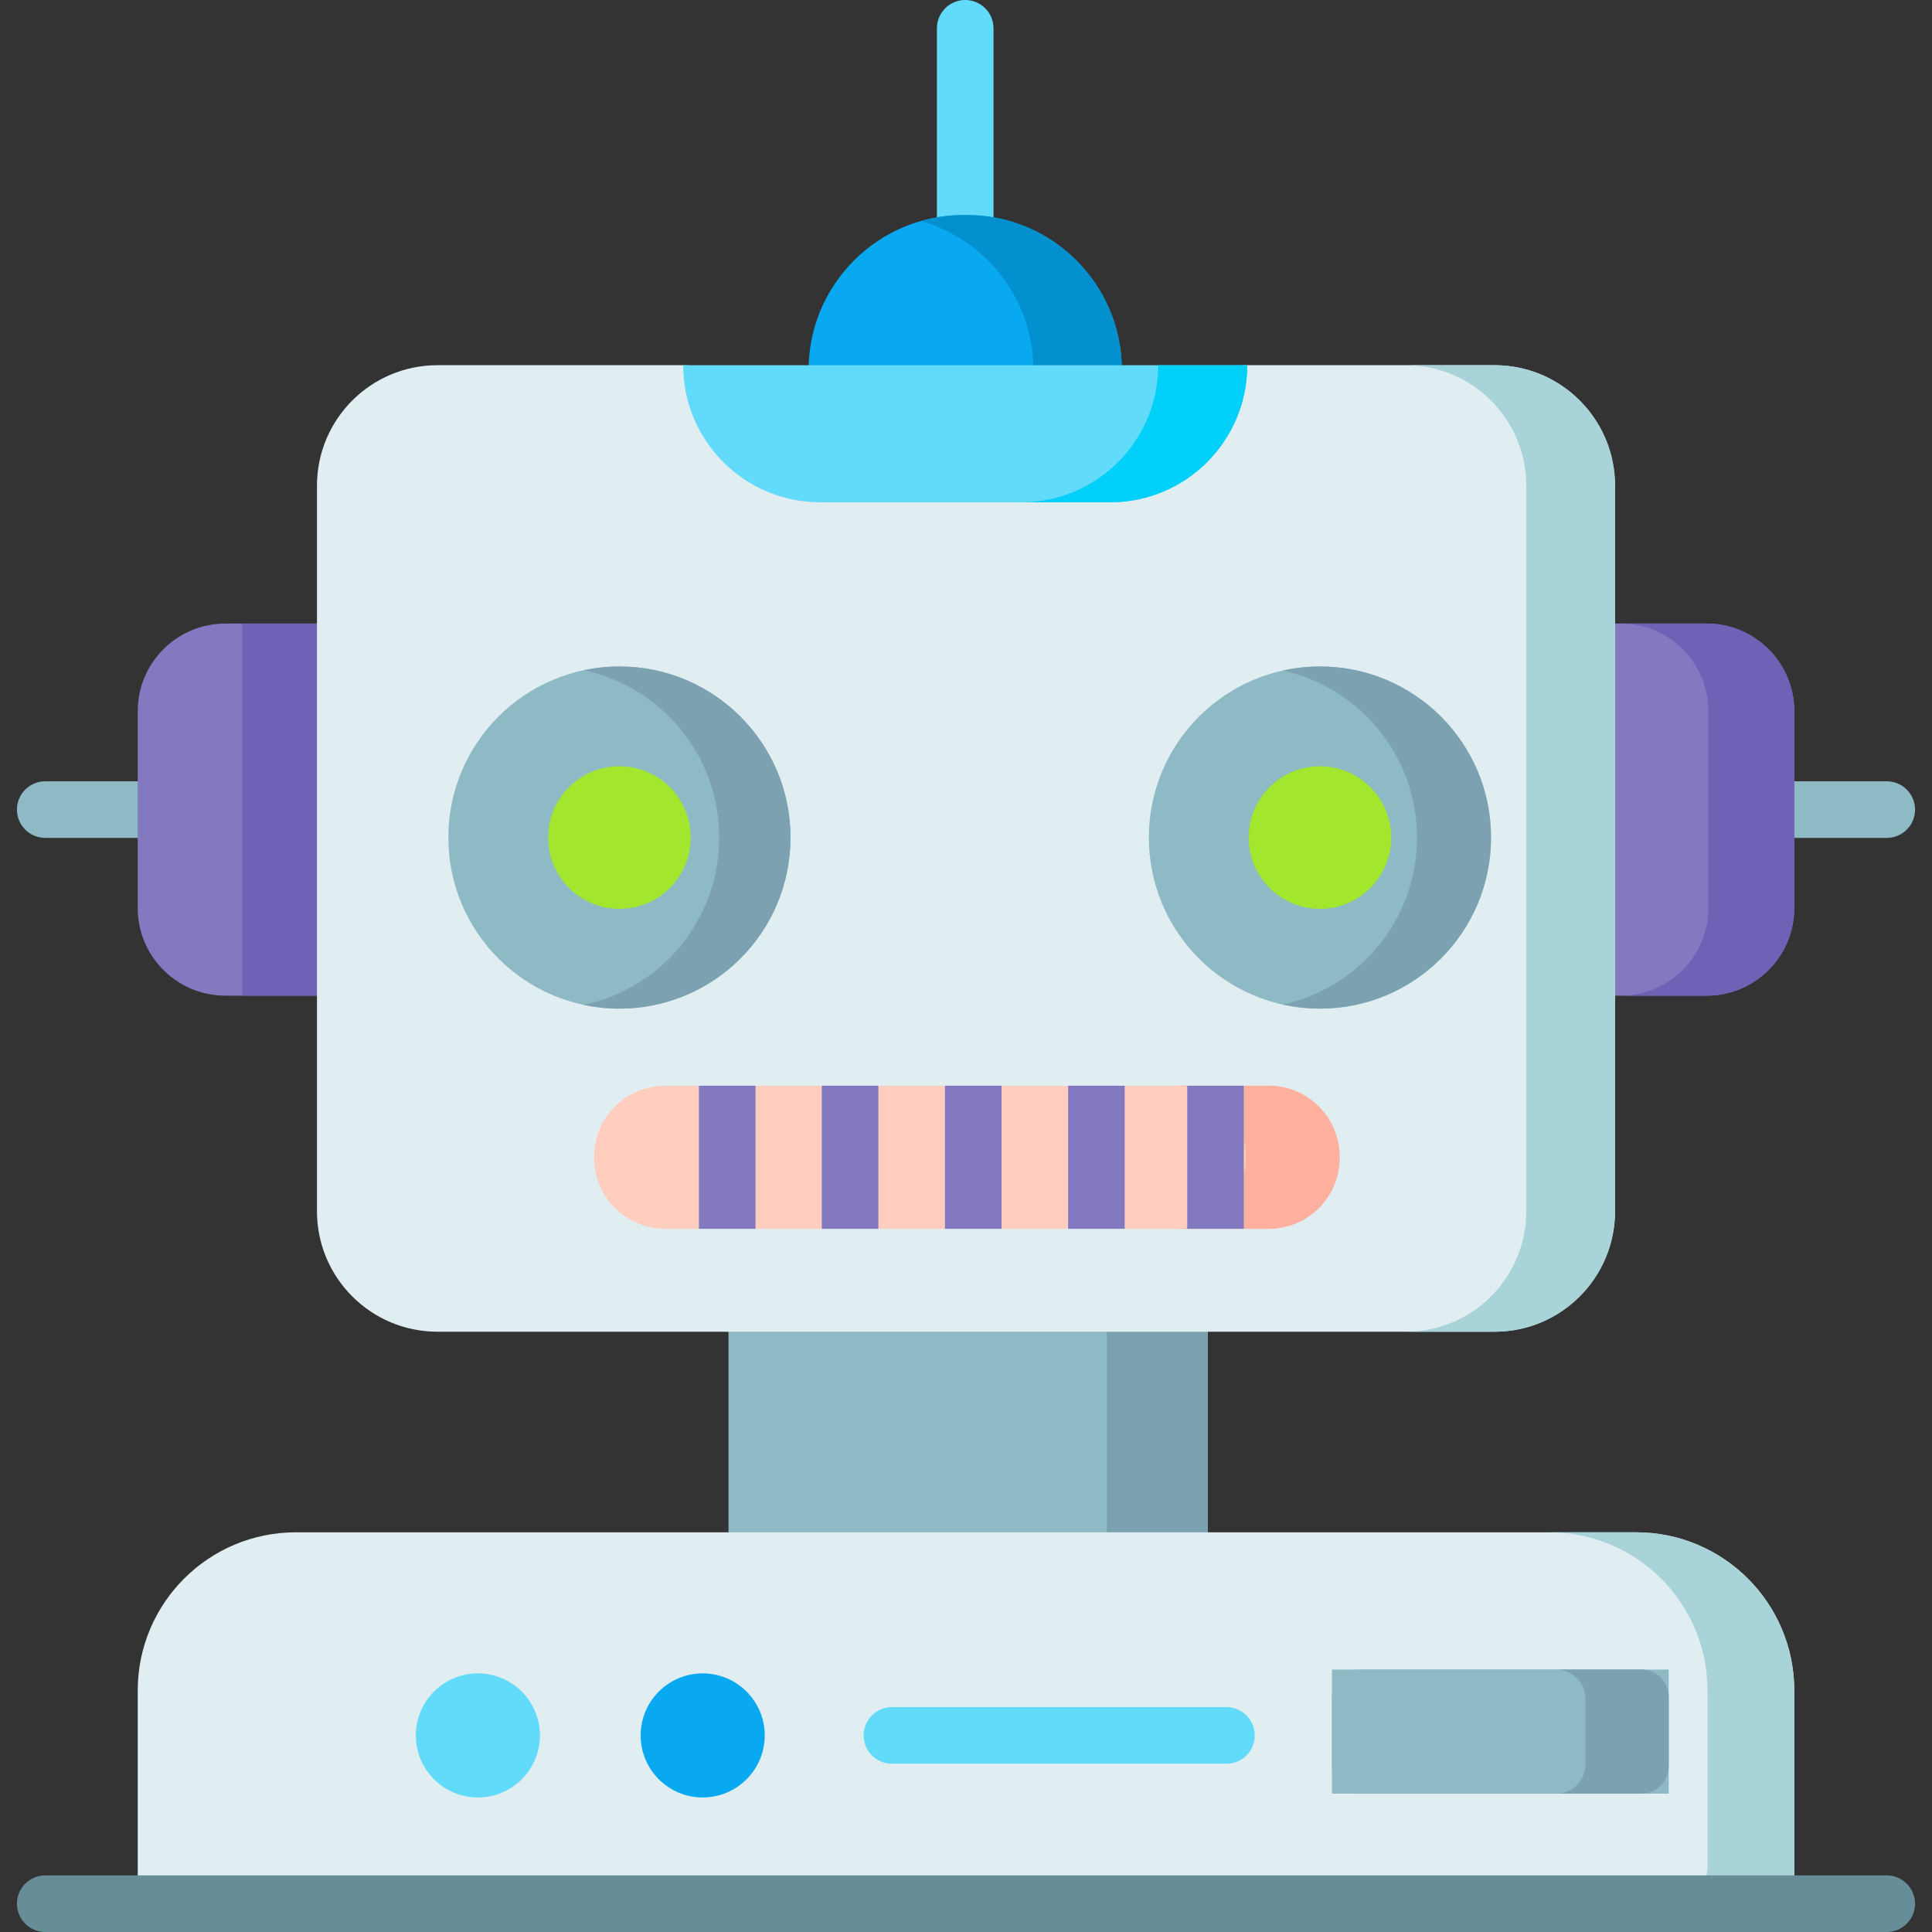 <svg id="Capa_1" enable-background="new 0 0 512 512" height="512" viewBox="0 0 512 512" width="512" xmlns="http://www.w3.org/2000/svg"><rect x="0" y="0" width="512" height="512" fill="#333333" stroke="none"/><g><g><path d="m45.611 222.052h-33.622c-4.143 0-7.5-3.357-7.5-7.5s3.357-7.5 7.5-7.5h33.622c4.143 0 7.5 3.357 7.5 7.5s-3.357 7.5-7.5 7.5z" fill="#8ebac5"/></g><g><path d="m500.011 222.052h-34.969c-4.143 0-7.5-3.357-7.5-7.5s3.357-7.5 7.5-7.5h34.969c4.143 0 7.5 3.357 7.5 7.5s-3.358 7.5-7.5 7.5z" fill="#8ebac5"/></g><g><path d="m255.791 78.892c-4.143 0-7.5-3.357-7.5-7.5v-63.892c0-4.143 3.357-7.5 7.5-7.5s7.5 3.357 7.5 7.5v63.892c0 4.142-3.357 7.5-7.5 7.5z" fill="#62dbfb"/></g><path d="m320.086 406.077-63.498 11.427-63.499-11.427v-53.158l62.702-9.55 64.295 9.55z" fill="#8ebac5"/><path d="m193.089 352.919h126.997v53.158h-126.997z" fill="#8ebac5"/><path d="m320.086 406.077-26.757 4v-60.158l26.757 3z" fill="#7ca1b1"/><path d="m475.5 188.47v52.16c0 12.83-10.4 23.23-23.23 23.23h-392.54c-12.83 0-23.23-10.4-23.23-23.23v-52.16c0-12.82 10.4-23.22 23.23-23.22h392.54c12.83 0 23.23 10.4 23.23 23.22z" fill="#8379c1"/><path d="m64.18 165.25h37.9v98.61h-37.9z" fill="#6e61b6"/><path d="m452.27 165.247h-22.76c12.828 0 23.228 10.399 23.228 23.228v52.154c0 12.828-10.399 23.228-23.228 23.228h22.76c12.828 0 23.228-10.399 23.228-23.228v-52.154c0-12.829-10.4-23.228-23.228-23.228z" fill="#6e61b6"/><path d="m428 128.73v192.24c0 17.65-14.3 31.95-31.94 31.95h-280.12c-17.64 0-31.94-14.3-31.94-31.95v-192.24c0-17.65 14.3-31.95 31.94-31.95h65.105l79.235 3.329 70.258-3.329h65.522c17.64 0 31.94 14.3 31.94 31.95z" fill="#e0edf1"/><path d="m396.057 96.782h-23.518c17.643 0 31.946 14.302 31.946 31.946v192.246c0 17.643-14.302 31.946-31.946 31.946h23.518c17.643 0 31.946-14.302 31.946-31.946v-192.246c0-17.644-14.303-31.946-31.946-31.946z" fill="#a8d3d8"/><path d="m297.303 116.428h-83.023v-18.337c0-22.706 18.407-41.112 41.112-41.112h.799c22.706 0 41.112 18.407 41.112 41.112z" fill="#08a9f1"/><path d="m256.191 56.979h-.799c-3.927 0-7.72.562-11.317 1.59 17.2 4.917 29.795 20.743 29.795 39.522v18.337h23.433v-18.337c0-22.706-18.407-41.112-41.112-41.112z" fill="#0290cf"/><g><circle cx="164.154" cy="221.961" fill="#8ebac5" r="45.339"/><path d="m164.154 176.622c-3.24 0-6.398.346-9.446.992 20.505 4.346 35.893 22.546 35.893 44.346s-15.388 40-35.893 44.346c3.047.646 6.206.992 9.446.992 25.04 0 45.339-20.299 45.339-45.339s-20.299-45.337-45.339-45.337z" fill="#7ca1b1"/><circle cx="164.154" cy="221.961" fill="#a2e62e" r="18.891"/></g><g><circle cx="349.797" cy="221.961" fill="#8ebac5" r="45.339"/><path d="m349.797 176.622c-3.368 0-6.646.379-9.805 1.075 20.324 4.483 35.533 22.592 35.533 44.263s-15.209 39.781-35.533 44.263c3.159.697 6.437 1.075 9.805 1.075 25.04 0 45.339-20.299 45.339-45.339s-20.299-45.337-45.339-45.337z" fill="#7ca1b1"/><circle cx="349.797" cy="221.961" fill="#a2e62e" r="18.891"/></g><path d="m355 306.51v.36c0 10.38-8.41 18.78-18.78 18.78h-159.99c-10.38 0-18.78-8.4-18.78-18.78v-.36c0-10.37 8.4-18.78 18.78-18.78h159.99c10.37 0 18.78 8.41 18.78 18.78z" fill="#ffcebf"/><path d="m336.222 287.729h-24.85c10.372 0 18.78 8.408 18.78 18.78v.365c0 10.372-8.408 18.78-18.78 18.78h24.85c10.372 0 18.78-8.408 18.78-18.78v-.365c0-10.372-8.408-18.78-18.78-18.78z" fill="#ffb09e"/><path d="m475.498 504.5h-438.996v-56.502c0-23.153 18.769-41.921 41.921-41.921h355.152c23.153 0 41.921 18.769 41.921 41.921v56.502z" fill="#e0edf1"/><path d="m433.576 406.077h-22.994c23.153 0 41.921 18.769 41.921 41.921v46.679c0 5.425-4.398 9.823-9.823 9.823h32.816v-56.502c.002-23.152-18.767-41.921-41.92-41.921z" fill="#a8d3d8"/><circle cx="126.647" cy="459.905" fill="#62dbfb" r="16.442"/><circle cx="186.218" cy="459.905" fill="#08a9f1" r="16.442"/><path d="m352.982 442.453h89.238v32.885h-89.238z" fill="#8ebac5"/><g><path d="m434.961 475.338h-74.72c-4.009 0-7.259-3.25-7.259-7.259v-18.367c0-4.009 3.25-7.259 7.259-7.259h74.72c4.009 0 7.259 3.25 7.259 7.259v18.367c0 4.009-3.25 7.259-7.259 7.259z" fill="#8ebac5"/><path d="m412.406 442.453c4.273 0 7.738 3.464 7.738 7.738v17.409c0 4.274-3.464 7.738-7.738 7.738h22.555c4.009 0 7.259-3.25 7.259-7.259v-18.367c0-4.009-3.25-7.259-7.259-7.259z" fill="#7ca1b1"/></g><path d="m294.204 133.115h-76.826c-20.066 0-36.333-16.267-36.333-36.333h149.493c0 20.066-16.267 36.333-36.334 36.333z" fill="#62dbfb"/><path d="m306.939 96.782c0 20.066-16.267 36.333-36.333 36.333h23.598c20.066 0 36.333-16.267 36.333-36.333z" fill="#01d0fb"/><g><g><g><path d="m185.22 287.73h15v37.92h-15z" fill="#8379c1"/></g></g></g><g><g><g><path d="m314.63 287.73h15v37.92h-15z" fill="#8379c1"/></g></g></g><g><g><g><path d="m217.78 287.73h15v37.92h-15z" fill="#8379c1"/></g></g></g><g><g><path d="m283.06 287.73h15v37.92h-15z" fill="#8379c1"/></g></g><g><g><path d="m250.42 287.73h15v37.92h-15z" fill="#8379c1"/></g></g><g><path d="m500.011 512h-488.022c-4.143 0-7.5-3.357-7.5-7.5s3.357-7.5 7.5-7.5h488.021c4.143 0 7.5 3.357 7.5 7.5s-3.357 7.5-7.499 7.5z" fill="#678d98"/></g><g><path d="m325.022 467.405h-88.654c-4.143 0-7.5-3.357-7.5-7.5s3.357-7.5 7.5-7.5h88.654c4.143 0 7.5 3.357 7.5 7.5s-3.357 7.5-7.5 7.5z" fill="#62dbfb"/></g></g></svg>